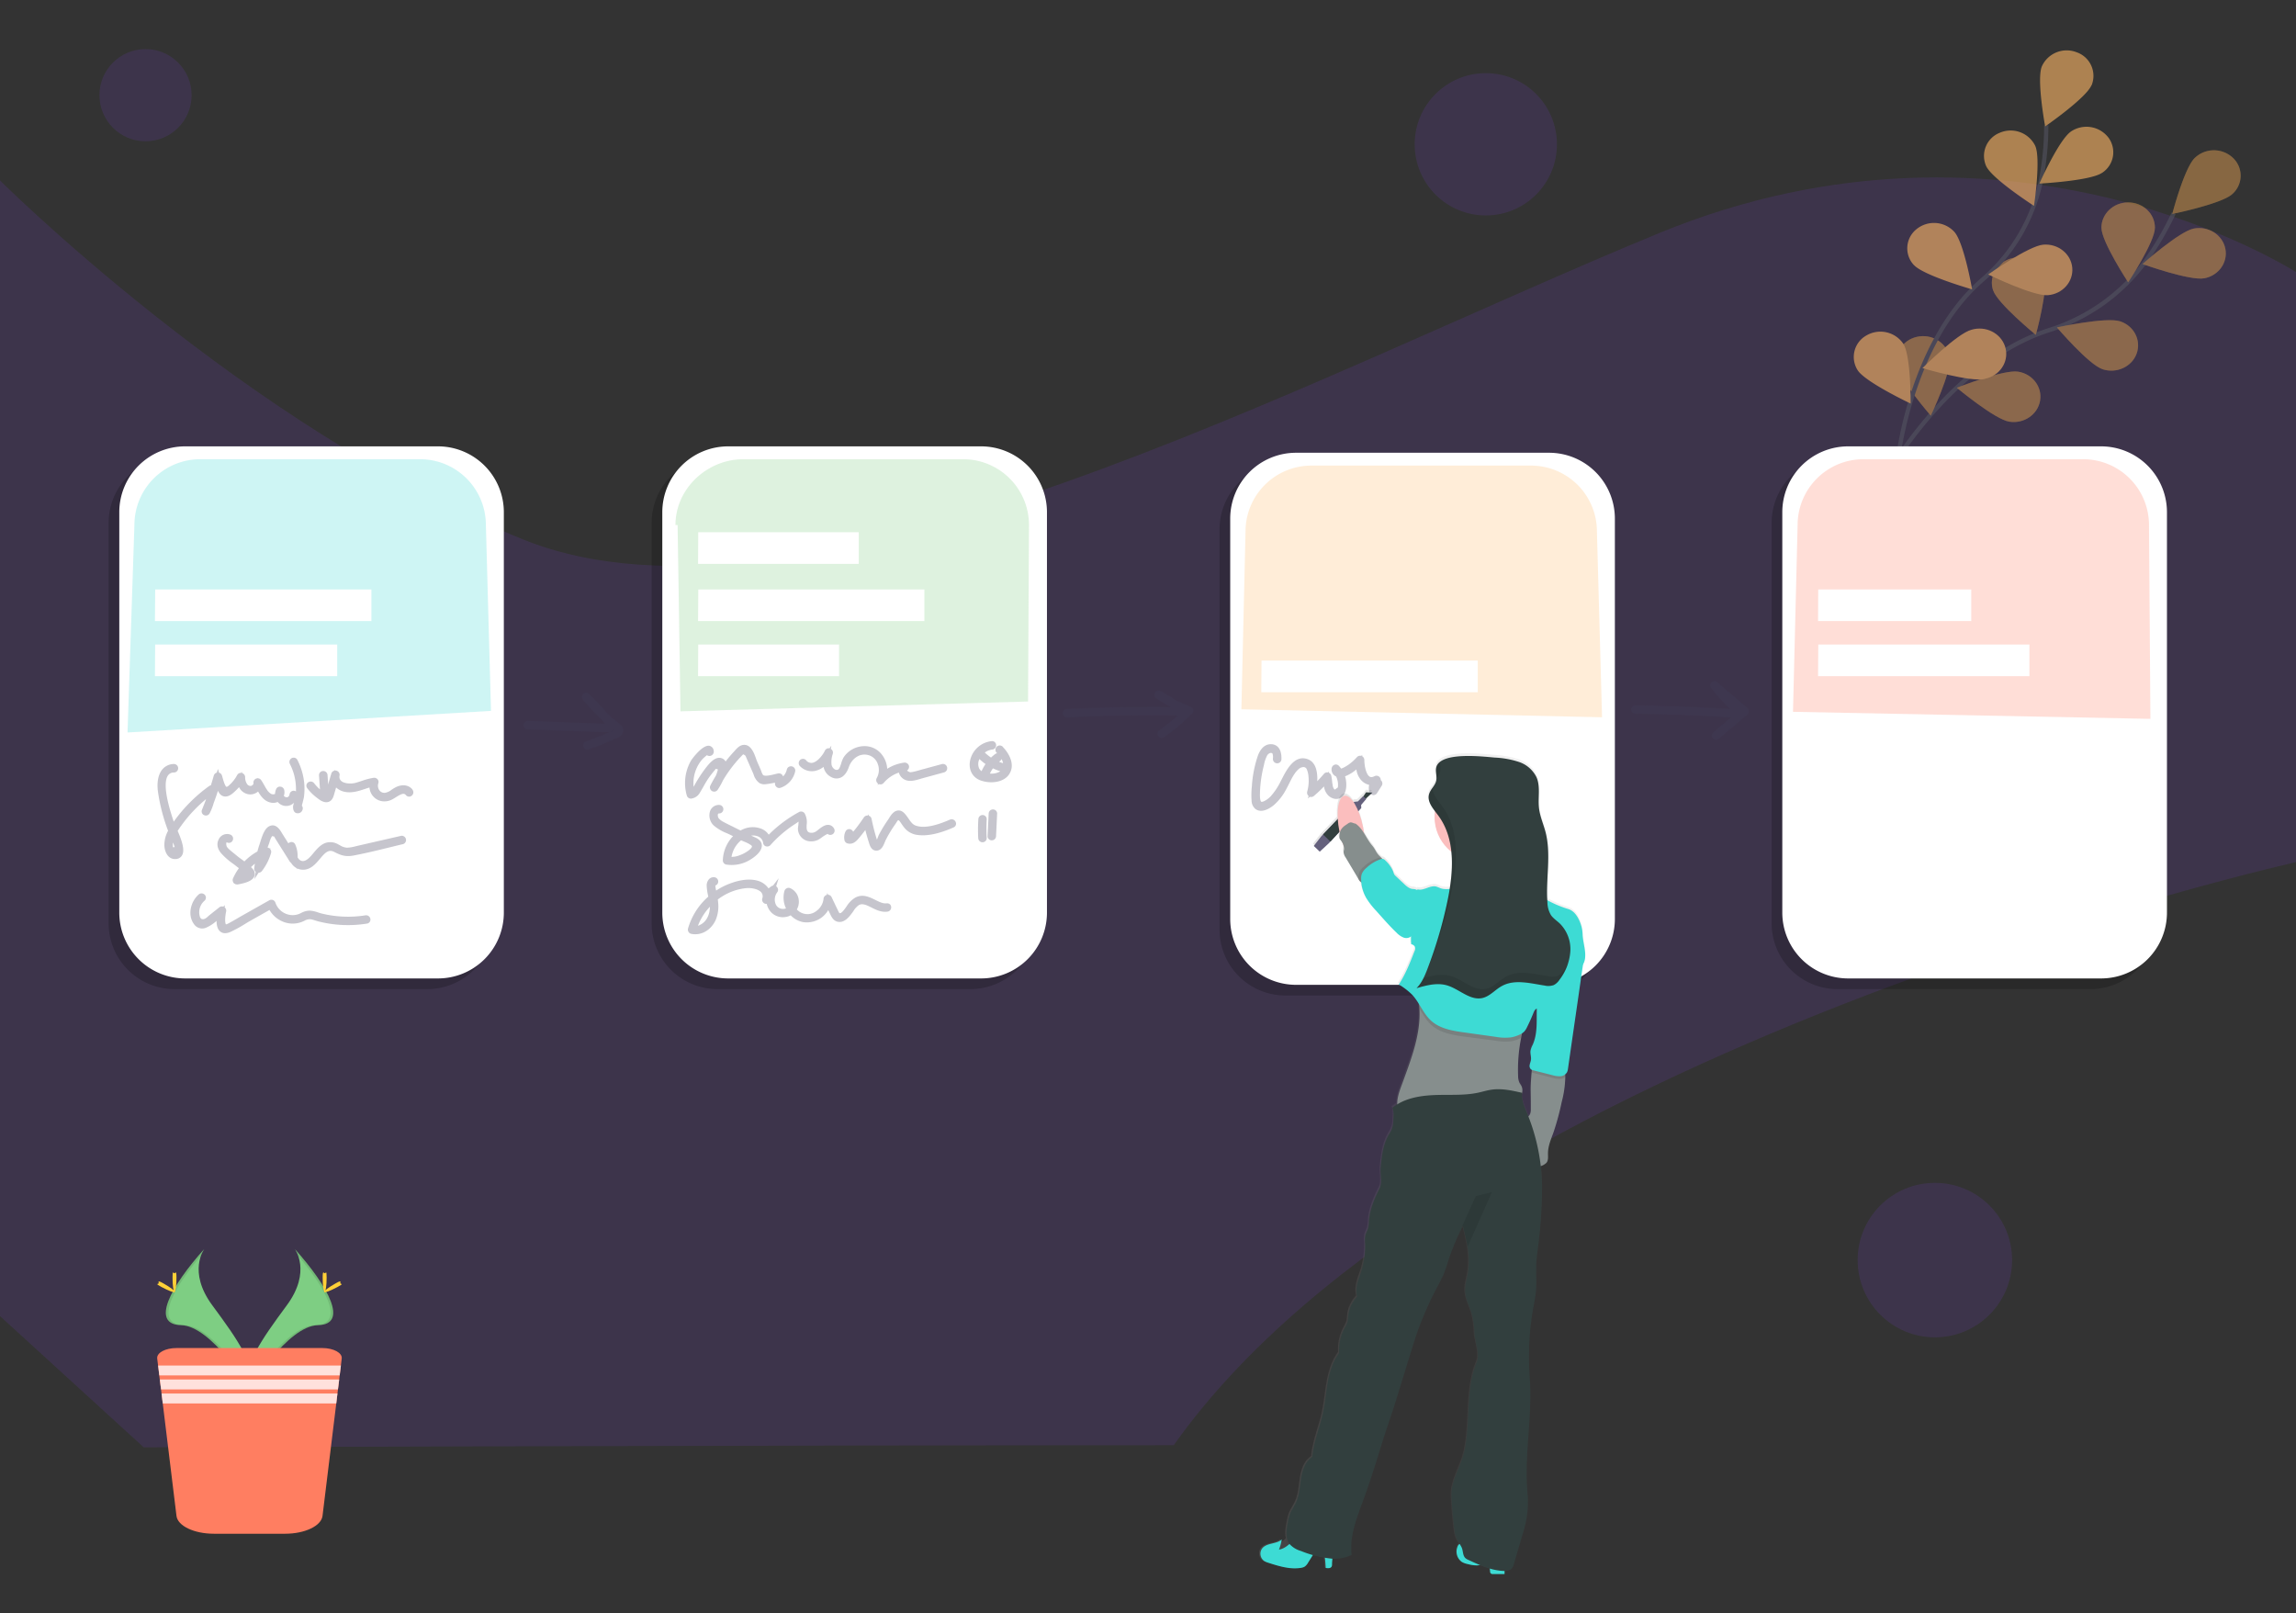 <svg id="fac-cards-illustration" xmlns="http://www.w3.org/2000/svg" xmlns:xlink="http://www.w3.org/1999/xlink" viewBox="0 0 1077.87 757.27"><rect x="0" y="0" width="1077.87" height="757.27" fill="#333333" stroke="none"/><defs><style>.cls-1{fill:#7a3fd8;opacity:0.15;}.cls-1,.cls-12,.cls-14,.cls-15,.cls-16,.cls-17,.cls-5,.cls-6,.cls-8{isolation:isolate;}.cls-2{opacity:0.6;}.cls-27,.cls-3{fill:none;}.cls-3{stroke:#535461;stroke-miterlimit:10;stroke-width:2px;}.cls-16,.cls-4{fill:#ffb866;}.cls-14,.cls-15,.cls-16,.cls-17,.cls-5{opacity:0.25;}.cls-6{fill:#fcb767;}.cls-24,.cls-6,.cls-8{opacity:0.1;}.cls-15,.cls-7{fill:#7ece83;}.cls-9{fill:#ffd037;}.cls-10,.cls-17{fill:#ff7e61;}.cls-11{fill:#ffe1dc;}.cls-12{opacity:0.2;}.cls-13{fill:#fff;}.cls-14,.cls-22{fill:#3ddbd4;}.cls-18{fill:url(#linear-gradient);}.cls-19{fill:#323f3e;}.cls-20{fill:#65617d;}.cls-21{fill:#fbbebe;}.cls-23{fill:#868e8d;}.cls-25{opacity:0.3;}.cls-26{fill:#3f3d56;}.cls-27{stroke:#3f3d56;stroke-linecap:round;stroke-linejoin:round;stroke-width:3px;opacity:0.35;}</style><linearGradient id="linear-gradient" x1="665.65" y1="112.55" x2="818.65" y2="112.55" gradientTransform="matrix(1, 0, 0, -1, -74.4, 658.62)" gradientUnits="userSpaceOnUse"><stop offset="0" stop-color="gray" stop-opacity="0.25"/><stop offset="0.54" stop-color="gray" stop-opacity="0.12"/><stop offset="1" stop-color="gray" stop-opacity="0.1"/></linearGradient></defs><title>bg-card-planning</title><path class="cls-1" d="M1079.1,128.46s-134-87.46-300.33-19S376.61,305.82,245.82,253.3-2.88,81.89-2.88,81.89l2,535.05,68.37,62.41s298.24-1,483.52-1c131.78-186.28,530.09-274.46,530.09-274.46Z"/><g id="abffebd3-2ac6-4c6b-a0d4-e62621854ed7" class="cls-2"><path class="cls-3" d="M889.16,217.71s29-48.69,72.68-62.72a89.21,89.21,0,0,0,45.22-32.1,140.41,140.41,0,0,0,13.35-22.77"/><path class="cls-4" d="M1047.93,91.12c-5,4.58-28.15,9.31-28.15,9.31s5.69-21.81,10.67-26.39a13,13,0,0,1,17.75,0,11.46,11.46,0,0,1,0,16.83l-.29.27Z"/><path class="cls-4" d="M1034.83,130.62c-6.81,1.28-29-6.69-29-6.69s17.29-15.38,24.09-16.66,13.41,2.91,14.76,9.36-3.07,12.71-9.87,14Z"/><path class="cls-4" d="M987.08,173.31c-6.55-2.15-21.45-19.63-21.45-19.63s23.12-5,29.67-2.86,10,8.93,7.76,15.14-9.42,9.5-16,7.35Z"/><path class="cls-4" d="M943.29,197.93c-6.85-1.07-24.65-15.92-24.65-15.92s21.88-8.64,28.73-7.57,11.48,7.19,10.35,13.68-7.59,10.88-14.43,9.81Z"/><path class="cls-4" d="M986.52,106.86c0,6.58,12.55,25.64,12.55,25.64s12.57-19,12.57-25.63S1006,95,999.08,95s-12.56,5.33-12.56,11.9Z"/><path class="cls-4" d="M935.68,136.26c2.11,6.28,20.05,20.91,20.05,20.91s6-21.75,3.9-28-9.12-9.77-15.74-7.8-10.3,8.64-8.23,14.91h0Z"/><path class="cls-4" d="M890.41,171.26c.92,6.52,16,23.83,16,23.83s9.77-20.48,8.85-27-7.25-11.09-14.12-10.21S889.48,164.75,890.41,171.26Z"/><path class="cls-5" d="M1047.93,91.12c-5,4.58-28.15,9.31-28.15,9.31s5.69-21.81,10.67-26.39a13,13,0,0,1,17.75,0,11.46,11.46,0,0,1,0,16.83l-.29.27Z"/><path class="cls-5" d="M1034.83,130.62c-6.81,1.28-29-6.69-29-6.69s17.29-15.38,24.09-16.66,13.41,2.91,14.76,9.36-3.07,12.71-9.87,14Z"/><path class="cls-5" d="M987.08,173.31c-6.55-2.15-21.45-19.63-21.45-19.63s23.12-5,29.67-2.86,10,8.93,7.76,15.14-9.42,9.5-16,7.35Z"/><path class="cls-5" d="M943.29,197.93c-6.85-1.07-24.65-15.92-24.65-15.92s21.88-8.64,28.73-7.57,11.48,7.19,10.35,13.68-7.59,10.88-14.43,9.81Z"/><path class="cls-5" d="M986.52,106.86c0,6.58,12.55,25.64,12.55,25.64s12.57-19,12.57-25.63S1006,95,999.08,95s-12.56,5.33-12.56,11.9Z"/><path class="cls-5" d="M935.68,136.26c2.11,6.28,20.05,20.91,20.05,20.91s6-21.75,3.9-28-9.12-9.77-15.74-7.8-10.3,8.64-8.23,14.91h0Z"/><path class="cls-5" d="M890.41,171.26c.92,6.52,16,23.83,16,23.83s9.77-20.48,8.85-27-7.25-11.09-14.12-10.21S889.48,164.75,890.41,171.26Z"/><path class="cls-3" d="M890.83,216.75s5.7-55.66,39.63-85.26a83.75,83.75,0,0,0,27.66-46.73,134.72,134.72,0,0,0,2.51-25.95"/><path class="cls-4" d="M981.86,40c-2.59,6.1-21.75,19.33-21.75,19.33S956,37.23,958.57,31.13a12.79,12.79,0,0,1,16.34-6.59,11.71,11.71,0,0,1,7,15.49Z"/><path class="cls-4" d="M986.75,81.16c-5.67,3.78-29.35,5-29.35,5s9.23-20.7,14.9-24.48a13,13,0,0,1,17.5,2.89,11.52,11.52,0,0,1-3,16.58Z"/><path class="cls-4" d="M961.37,138.55c-6.91.55-28-9.72-28-9.72s19-13.45,25.9-14,13,4.31,13.57,10.86-4.55,12.31-11.46,12.86Z"/><path class="cls-4" d="M931.85,177.87c-6.72,1.65-29.34-5.09-29.34-5.09s16.32-16.3,23-18c6.61-2,13.67,1.5,15.75,7.77s-1.58,12.95-8.19,14.93c-.41.12-.81.22-1.23.3Z"/><path class="cls-4" d="M932.44,78c2.81,6,22.43,18.62,22.43,18.62s3.35-22.24.54-28.25a12.84,12.84,0,0,0-16.56-6.07A11.67,11.67,0,0,0,932.44,78Z"/><path class="cls-4" d="M898.53,124.42c4.58,4.93,27.29,11.4,27.29,11.4s-3.83-22.17-8.45-27.11a13,13,0,0,0-17.72-1.09,11.48,11.48,0,0,0-1.15,16.8h0Z"/><path class="cls-4" d="M872.11,173.8c3.63,5.6,24.85,15.62,24.85,15.62s.18-22.47-3.45-28.08a13,13,0,0,0-17.27-3.91A11.55,11.55,0,0,0,872.11,173.8Z"/></g><circle class="cls-1" cx="68.32" cy="44.68" r="21.63"/><circle class="cls-1" cx="697.52" cy="67.73" r="33.39"/><circle class="cls-6" cx="952.58" cy="399.93" r="21.63"/><path class="cls-7" d="M138.38,586.22s8,10.53-3.71,26.42-21.46,29.32-17.54,39.2c0,0,17.74-29.51,32.18-29.85S154.26,604,138.38,586.22Z"/><path class="cls-8" d="M138.38,586.22a13.11,13.11,0,0,1,1.64,3.31c14.09,16.56,21.6,32,8.06,32.39-12.62.37-27.75,22.92-31.39,28.61.13.45.27.87.44,1.36,0,0,17.74-29.51,32.18-29.85S154.26,604,138.38,586.22Z"/><path class="cls-9" d="M153.34,599.64c0,3.7-.42,6.7-.94,6.7s-.92-3-.92-6.7.52-2,1-2S153.34,595.94,153.34,599.64Z"/><path class="cls-9" d="M158.47,604.06c-3.26,1.77-6.09,2.84-6.34,2.39s2.2-2.25,5.43-4.07,2-.47,2.23,0S161.73,602.29,158.47,604.06Z"/><path class="cls-7" d="M95.92,586.22s-8,10.53,3.72,26.42,21.45,29.29,17.53,39.2c0,0-17.75-29.51-32.19-29.85S80,604,95.92,586.22Z"/><path class="cls-8" d="M95.92,586.22a12.78,12.78,0,0,0-1.64,3.31c-14.1,16.56-21.6,32-8.06,32.39,12.62.37,27.76,22.92,31.38,28.61-.12.45-.27.87-.43,1.36,0,0-17.75-29.51-32.19-29.85S80,604,95.92,586.22Z"/><path class="cls-9" d="M81,599.64c0,3.7.4,6.7.92,6.7s.92-3,.92-6.7-.51-2-1-2S81,595.94,81,599.64Z"/><path class="cls-9" d="M75.79,604.06c3.25,1.77,6.09,2.84,6.33,2.39s-2.2-2.25-5.43-4.07-2-.47-2.22,0S72.54,602.29,75.79,604.06Z"/><path class="cls-10" d="M160.42,637.66l-.39,3.28-.57,4.64-.23,1.93-.57,4.65-.24,1.93-.56,4.64-6.45,52.78c-.57,4.71-8.27,8.38-17.55,8.38H100.4c-9.28,0-17-3.67-17.55-8.38l-6.44-52.78-.57-4.64-.23-1.93L75,647.51l-.24-1.93-.55-4.64-.41-3.28c-.32-2.72,3.84-4.93,9.09-4.93h68.41C156.58,632.73,160.76,635,160.42,637.66Z"/><polygon class="cls-11" points="160.03 640.94 159.46 645.57 74.8 645.57 74.24 640.94 160.03 640.94"/><polygon class="cls-11" points="159.23 647.51 158.66 652.15 75.61 652.15 75.04 647.51 159.23 647.51"/><polygon class="cls-11" points="158.41 654.09 157.86 658.73 76.41 658.73 75.84 654.09 158.41 654.09"/><path class="cls-12" d="M200.62,464.25H81.86A30.91,30.91,0,0,1,51,433.34h0V245.42a30.91,30.91,0,0,1,30.91-30.91H200.62a30.91,30.91,0,0,1,30.91,30.91h0V433.34A30.91,30.91,0,0,1,200.62,464.25Z"/><path class="cls-13" d="M205.62,459.25H86.86A30.91,30.91,0,0,1,56,428.34h0V240.42a30.91,30.91,0,0,1,30.91-30.91H205.62a30.91,30.91,0,0,1,30.91,30.91h0V428.34A30.91,30.91,0,0,1,205.62,459.25Z"/><path class="cls-14" d="M230.5,333.67l-2.4-87.22a30.91,30.91,0,0,0-30.91-30.91H94a30.9,30.9,0,0,0-30.9,30.9h0L59.87,343.8Z"/><polygon class="cls-13" points="72.85 276.67 174.36 276.67 174.36 291.52 72.74 291.52 72.85 276.67"/><polygon class="cls-13" points="72.83 302.51 158.3 302.51 158.3 317.37 72.74 317.37 72.83 302.51"/><path class="cls-12" d="M455.59,464.25H336.83a30.91,30.91,0,0,1-30.91-30.91h0V245.42a30.91,30.91,0,0,1,30.91-30.91H455.59a30.91,30.91,0,0,1,30.91,30.91h0V433.34A30.91,30.91,0,0,1,455.59,464.25Z"/><path class="cls-13" d="M460.59,459.25H341.83a30.91,30.91,0,0,1-30.91-30.91h0V240.42a30.91,30.91,0,0,1,30.91-30.91H460.59a30.91,30.91,0,0,1,30.91,30.91h0V428.34A30.91,30.91,0,0,1,460.59,459.25Z"/><path class="cls-15" d="M482.63,329.27l.44-82.82a30.91,30.91,0,0,0-30.91-30.91H349c-17.07,0-31.9,13.84-31.9,30.9h1l1.36,87.44Z"/><polygon class="cls-13" points="327.82 276.67 433.96 276.67 433.96 291.52 327.71 291.52 327.82 276.67"/><polygon class="cls-13" points="327.79 249.81 403.14 249.81 403.14 264.66 327.71 264.66 327.79 249.81"/><polygon class="cls-13" points="327.78 302.51 393.89 302.51 393.89 317.37 327.71 317.37 327.78 302.51"/><path class="cls-12" d="M722.2,467.25H603.44a30.91,30.91,0,0,1-30.91-30.91h0V248.42a30.91,30.91,0,0,1,30.91-30.91H722.2a30.91,30.91,0,0,1,30.91,30.91h0V436.34A30.91,30.91,0,0,1,722.2,467.25Z"/><path class="cls-13" d="M727.2,462.25H608.44a30.91,30.91,0,0,1-30.91-30.91h0V243.42a30.91,30.91,0,0,1,30.91-30.91H727.2a30.91,30.91,0,0,1,30.91,30.91h0V431.34A30.91,30.91,0,0,1,727.2,462.25Z"/><path class="cls-16" d="M752.09,336.67l-2.41-87.22a30.91,30.91,0,0,0-30.91-30.91H615.62a30.91,30.91,0,0,0-30.9,30.9h0l-1.94,83.48Z"/><polygon class="cls-13" points="592.23 310.06 693.74 310.06 693.74 324.91 592.12 324.91 592.23 310.06"/><path class="cls-12" d="M981.38,464.25H862.62a30.91,30.91,0,0,1-30.91-30.91h0V245.42a30.91,30.91,0,0,1,30.91-30.91H981.38a30.91,30.91,0,0,1,30.91,30.91h0V433.34A30.91,30.91,0,0,1,981.38,464.25Z"/><path class="cls-13" d="M986.38,459.25H867.62a30.91,30.91,0,0,1-30.91-30.91h0V240.42a30.91,30.91,0,0,1,30.91-30.91H986.38a30.91,30.91,0,0,1,30.91,30.91h0V428.34A30.91,30.91,0,0,1,986.38,459.25Z"/><path class="cls-17" d="M1009.52,337.41l-.66-91A30.91,30.91,0,0,0,978,215.54H874.8a30.91,30.91,0,0,0-30.9,30.9h0l-2.17,87.66Z"/><polygon class="cls-13" points="853.58 276.67 925.41 276.67 925.41 291.52 853.5 291.52 853.58 276.67"/><polygon class="cls-13" points="853.61 302.51 952.72 302.51 952.72 317.37 853.5 317.37 853.61 302.51"/><path class="cls-18" d="M743,437.76a18.09,18.09,0,0,0-.45-3.59c-.91-3.37-2.93-7.46-6.28-8.48a53.21,53.21,0,0,1-9.93-4.2c-.61-10.72,1.86-21.69-.83-32.08-1-3.8-2.64-7.44-3.09-11.34-.55-4.83.78-10-1.15-14.46-1.52-3.51-4.86-6-8.46-7.3a45.57,45.57,0,0,0-11.27-2c-4.8-.4-20.34-2.24-25.75,2.06h0a5.26,5.26,0,0,0-1,1h0a2.85,2.85,0,0,0-.33.52V358c-.1.21-.19.43-.27.65h0a3.76,3.76,0,0,0-.16.74,1,1,0,0,0,0,.25,4.69,4.69,0,0,0,0,.53v1c.07.89.21,1.8.21,2.69a5.85,5.85,0,0,1-.12,1.32,9.36,9.36,0,0,1-1.66,3.23h0l-.18.26-.33.48-.26.41-.22.36c-.1.17-.18.34-.27.52l-.15.28a6.61,6.61,0,0,0-.3.85,5.4,5.4,0,0,0,0,2.65,10.19,10.19,0,0,0,1.36,3.16c.25.41.53.81.81,1.21s.46.63.7.94a18.89,18.89,0,0,0-.22,2.81,20.63,20.63,0,0,0,7.91,16.25,62.58,62.58,0,0,1-.13,12.69c-.1.89-.2,1.77-.32,2.65s-.22,1.47-.33,2.2a10.14,10.14,0,0,1-4.38-.34,21.13,21.13,0,0,0-2-.77c-2.92-.72-5.89,2.18-8.76,1.3a1.69,1.69,0,0,1-.13.4,4.08,4.08,0,0,0-2-.59c-1.7-.08-3.1-1.32-4.34-2.49l-3.8-3.59a3.85,3.85,0,0,1-.66-.74,4.93,4.93,0,0,1-.46-1.23,14.27,14.27,0,0,0-3.69-5.29,2.55,2.55,0,0,0-1.1-.79,1.35,1.35,0,0,0-.49,0c-.11-.14-.21-.28-.33-.41-.27-.29-.55-.57-.84-.83-1.81-1.68-2-3.12-3.58-5a46,46,0,0,1-3.73-5.65c-.14-1-.32-2.12-.54-3.22a41.29,41.29,0,0,0-2.18-7.29l1.37-1.5v-1.49l2.44-2.85-.17-.15,3-2.82-3-.11-1.4,1.94-.11-.1-2.5,2.5-1.75.2-.23.24c-1.45-2.16-3-3.34-4.38-3.06-2.33.48-3.49,5-3.12,10.91l-6.93,7.25-.78.82L616.39,396l2.81,2.7,4.31-4,.69-.75,4.29-4.65a2.42,2.42,0,0,0,.1.45,12,12,0,0,0-.22,2.16c0,.85.79,1.46,1.19,2.22a6.15,6.15,0,0,1,1,3.41c0,.42-.18.83-.19,1.26a4.74,4.74,0,0,0,.93,2.59q2.51,4.2,5,8.4c.34.59.7,1.18,1,1.76v.09a4.11,4.11,0,0,0,1.34,1.53,18.14,18.14,0,0,0,1.65,6.08c.18.37.37.74.57,1.1a35,35,0,0,0,4.71,6.12l2.39,2.67c2.34,2.63,4.69,5.25,7.24,7.68a9.56,9.56,0,0,0,3.25,2.26,3.61,3.61,0,0,0,3.63-.52v3.71a2.65,2.65,0,0,1,1.75,1.14,2.59,2.59,0,0,1-.17,2.16c-2.09,5.39-4.21,10.82-7.4,15.66a33.41,33.41,0,0,1,6.2,4.72,27.7,27.7,0,0,1,3.24,4.38c.08.73.15,1.47.2,2.2.74,11.92-3.87,23.75-8,35.11-1.18,3.21-2.49,6.59-2.38,9.93a20.06,20.06,0,0,0-2.25,1.62c.82,2.13.5,4,.42,6.33a11.45,11.45,0,0,1-.84,4c-.39.89-1,1.72-1.43,2.57-2.59,4.57-3.17,10-3.69,15.21-.31,3.16.92,7-.52,9.82-2.46,4.85-4.65,10-5.05,15.38a16.81,16.81,0,0,1-.45,3.6c-.31,1-.87,1.85-1.15,2.83a12,12,0,0,0-.19,4A38.26,38.26,0,0,1,638.26,597c-1.25,3.58-2.62,7.4-1.64,11.07a15.47,15.47,0,0,0-4.23,9.28,14.77,14.77,0,0,1-.33,2.65,14.17,14.17,0,0,1-1.19,2.56,22.41,22.41,0,0,0-2.73,12c-3,4.06-4.49,9.09-5.38,14.08s-1.29,10.07-2.43,15c-1.51,6.53-4.26,13.12-4.81,19.79-3.24,2.08-4.63,6.09-5.26,9.88s-.72,7.76-2.3,11.27c-.82,1.82-2,3.45-2.78,5.3a23.33,23.33,0,0,0-1.21,4.57c-.48,2.45-.9,5.16-.3,7.5a11.41,11.41,0,0,1-2.93,2.24c.15-.62.29-1.25.39-1.88-2.58,2.35-7.25,1.53-9.32,4.34a4.23,4.23,0,0,0,1,5.79,8.31,8.31,0,0,0,2.08.89c5,1.59,10.14,3.21,15.27,2.36a4.63,4.63,0,0,0,1.73-.56,5.45,5.45,0,0,0,1.61-1.86l2.31-3.66a48.62,48.62,0,0,0,5.61,1.32q.27,2.38.39,4.8c1,.2,2.34.25,2.81-.67a2.62,2.62,0,0,0,.18-1.11c0-.72.09-1.66.16-2.62h.2a19,19,0,0,0,8.85-1.8c-1.08-8.85,2.45-17.51,5.52-25.89,3.23-8.82,6-17.81,8.78-26.79,2-6.31,4.22-12.44,6.17-18.76q3.72-12,7.43-24c1.09-3.52,2.17-7,3.42-10.5A164.43,164.43,0,0,1,674.59,603c1-1.88,2-3.75,2.83-5.72,1-2.39,1.71-4.89,2.5-7.35a115.18,115.18,0,0,1,6.29-14.79l.18-.37c.81,3.31,1.63,6.68,2.16,10a38,38,0,0,1,.17,12.36c-.48,2.79-1.39,5.55-1.27,8.37.15,3.92,2.23,7.46,3.26,11.24a43.68,43.68,0,0,1,1.13,8.6c.27,4.49,2.72,9.54,1,13.71-5.34,13.21-2.75,28.13-5.81,42-1.56,7.12-6.37,13.82-6,21.1q.39,7.75,1.36,15.46a14.35,14.35,0,0,0,1.09,4.56,19.6,19.6,0,0,0,1.37,2.23c-.43.18-.81.63-1.12,1.58a6,6,0,0,0,2.22,7,9.76,9.76,0,0,0,2.88,1,15.51,15.51,0,0,0,4.18.58,8.24,8.24,0,0,0,1.31-.17,46.92,46.92,0,0,0,4.74,1.7,6.41,6.41,0,0,0,.12,1.23,1.45,1.45,0,0,0,.53,1.13,1.37,1.37,0,0,0,.8.15h5.43V737.2a4.45,4.45,0,0,0,3.45-1.13,5.12,5.12,0,0,0,1-2.07q2.22-7.54,4.42-15.07a46.42,46.42,0,0,0,1.55-6.49,44.28,44.28,0,0,0,.59-10.72c-1.92-18.43,2.32-36.92.94-55.4a131.7,131.7,0,0,1,1.7-33.23c.45-2.48,1-5,1.2-7.47.43-4.66-.1-9.37.22-14,.12-1.62.34-3.23.54-4.84a234.19,234.19,0,0,0,2.34-30.16,92.86,92.86,0,0,0-.61-10A6,6,0,0,0,726,545c.9-1.17.67-2.79.66-4.27,0-3.54,1.49-6.89,2.68-10.23a125.22,125.22,0,0,0,3.79-14,49.59,49.59,0,0,0,1.68-11.75,8.24,8.24,0,0,0-.06-1.21,3.12,3.12,0,0,0,.91-1,5.87,5.87,0,0,0,.48-1.85c.37-2.56.73-5.11,1.1-7.67.26-1.83.52-3.67.79-5.5q1.59-11.09,3.17-22.18c.28-1.93.55-3.85.83-5.78l.82-5.73c.1-.68.19-1.36.27-2.05C745.6,447.85,743.26,442.4,743,437.76Zm-26.49,83.08c-1.19-2.79-2.29-5.66-2-8.69h-.1a4.61,4.61,0,0,0-.14-2.82c-.31-.74-.84-1.36-1.17-2.08a7.51,7.51,0,0,1-.54-2.81A76.6,76.6,0,0,1,714,486.31c.13-.71.27-1.41.41-2.12a5.63,5.63,0,0,0,1.13-.88,8.25,8.25,0,0,0,1.29-2q1.68-3.4,3.12-6.93c.31-.77.76-1.64,1.53-1.83-.16,5.85.44,11.82-2,17.1a10.45,10.45,0,0,0-1,2.7c-.22,1.48.4,3,.18,4.48-.11.76-.44,1.48-.58,2.23a2.2,2.2,0,0,0,.59,2.12,1.32,1.32,0,0,0,.42.23c-.06.4-.11.81-.14,1.2-.09.82-.12,1.59-.17,2.07a62.2,62.2,0,0,0-.28,7.35c0,2.65.11,5.31.06,8a5.33,5.33,0,0,1-.38,2.27,4.13,4.13,0,0,1-.76,1C717.13,522.41,716.81,521.62,716.52,520.84Z"/><polygon class="cls-19" points="640.93 375.14 644.29 372.01 641.29 371.9 639.72 374.3 640.93 375.14"/><polygon class="cls-20" points="616.76 397.06 620.32 392.49 621.11 391.67 632.01 380.26 635.72 376.37 637.46 376.17 639.96 373.68 641.43 374.97 639 377.81 639.05 379.3 635.25 383.42 624.55 395.03 623.86 395.77 619.56 399.75 616.76 397.06"/><polygon class="cls-19" points="621.11 391.67 632.01 380.26 635.25 383.42 624.55 395.03 621.11 391.67"/><ellipse class="cls-21" cx="634.34" cy="389.17" rx="5.64" ry="15.97" transform="translate(-65.21 135.26) rotate(-11.58)"/><path class="cls-22" d="M684.14,726.24a6,6,0,0,0,2.21,6.94,9.76,9.76,0,0,0,2.88,1,15.36,15.36,0,0,0,4.16.58c1.74-.09,3.4-.76,5.12-1a.87.87,0,0,1,.59.09.88.88,0,0,1,.23.69,26.43,26.43,0,0,0,.22,3,1.13,1.13,0,0,0,1,1.28,1.45,1.45,0,0,0,.36,0h5.41a52.24,52.24,0,0,0-1.57-14.14,3.33,3.33,0,0,0-.4-1,3.18,3.18,0,0,0-1.72-1,9.76,9.76,0,0,0-4.2-.73c-1.74.22-3.21,1.36-4.7,2.3s-3.52,1.77-5.33,1.28S685.06,723.46,684.14,726.24Z"/><path class="cls-22" d="M625.34,734.17a2.34,2.34,0,0,1-.18,1.11c-.46.92-1.78.86-2.8.67a67.25,67.25,0,0,0-1.22-10.11c-1.94-.09-3.35,1.76-4.38,3.4l-2.68,4.26a5.51,5.51,0,0,1-1.61,1.85,4.58,4.58,0,0,1-1.72.56c-5.12.84-10.29-.77-15.23-2.36a8.07,8.07,0,0,1-2.07-.88,4.22,4.22,0,0,1-1-5.78c2.06-2.8,6.72-2,9.29-4.32a23.28,23.28,0,0,1-1.32,4.77c3.46-.52,5.77-3.68,8.56-5.79a5.05,5.05,0,0,1,2.44-1.17,5.43,5.43,0,0,1,2,.22,23.53,23.53,0,0,1,8.8,4.33c1,.83,2.69,2,3.15,3.28C625.86,729.74,625.33,732.54,625.34,734.17Z"/><circle class="cls-21" cx="694.13" cy="383.56" r="20.66"/><path class="cls-23" d="M734.83,505.55a49.26,49.26,0,0,1-1.68,11.71,123,123,0,0,1-3.77,14c-1.19,3.33-2.69,6.67-2.68,10.2,0,1.47.24,3.09-.65,4.26a6.34,6.34,0,0,1-2.93,1.67,3.64,3.64,0,0,0-2.45,2.18,15.15,15.15,0,0,1-2.09-4.57q-2.69-8.24-5-16.57a2.15,2.15,0,0,1,.13-2,2.38,2.38,0,0,1,.88-.49,9,9,0,0,0,2.76-1.79,4.12,4.12,0,0,0,.93-1.18,5.33,5.33,0,0,0,.38-2.27c0-2.64,0-5.29-.06-7.93a64.06,64.06,0,0,1,.27-7.33c0-.49.09-1.25.17-2.07.15-1.58.45-3.39,1.31-4,1.26-.86,5.06.29,6.51.48,2.48.35,4.95.75,7.41,1.22A20.5,20.5,0,0,1,734.83,505.55Z"/><path class="cls-23" d="M651.4,406.7c-.8,1.6-2.72,2.36-4.2,3.38l-5.07,3.48a3.44,3.44,0,0,1-2.5.86,3.28,3.28,0,0,1-1.87-1.75l-.06-.09-1-1.75-5-8.38a4.8,4.8,0,0,1-.93-2.59,10.83,10.83,0,0,1,.2-1.25,6.2,6.2,0,0,0-1-3.4c-.4-.76-1.21-1.37-1.18-2.21a7.81,7.81,0,0,1,.56-3.24,6.52,6.52,0,0,1,2.18-2.34c.47-.34,1-.66,1.45-1a2.79,2.79,0,0,1,.88-.39c.82-.17,1.64.51,2.48.54,3.62,2.42,5,7,7.85,10.31,1.6,1.87,1.76,3.31,3.57,5a10.83,10.83,0,0,1,.83.83,5.63,5.63,0,0,1,.91,1.3C649.82,404.86,651.82,405.88,651.4,406.7Z"/><path class="cls-21" d="M686.86,404.28c1.49,3.15,2.65,6.61,2.22,10.07a6.37,6.37,0,0,1-.86,2.65c-1.44,2.21-4.46,2.6-7.1,2.74a4.19,4.19,0,0,0-3.07,1,2.78,2.78,0,0,0,.19,3.42,7.45,7.45,0,0,0,3.06,2c4.16,1.84,8.64,3.35,13.17,2.92,2.1-.2,4.14-.8,6.23-1.11a62.05,62.05,0,0,1,6.82-.35c2.72-.1,5.43-.37,8.14-.64l7.17-.71a1.57,1.57,0,0,0,1.07-.39c.54-.62-.15-1.53-.8-2-3.82-2.83-8.67-4.76-10.83-9-1-2-1.32-4.37-2.06-6.54s-1.92-4.1-2.37-6.31a40.35,40.35,0,0,1-.33-5.81,7.8,7.8,0,0,0-2-5.32c-1.42-1.33-3.49-1.67-5.44-1.76-4.78-.2-9.86.94-13.26,4.31-.91.91-1.68,1.95-2.63,2.82s-2.21,1.06-1.59,2.14,1.83,1.74,2.49,2.7A23,23,0,0,1,686.86,404.28Z"/><path class="cls-23" d="M727.6,433.32a114.71,114.71,0,0,1-6.08,22.53,82.68,82.68,0,0,0-3.6,10.11c-.78,3.1-.62,6.42-1.34,9.53-.88,3.86-1.76,7.75-2.47,11.65a76.18,76.18,0,0,0-1.42,18.08,7.46,7.46,0,0,0,.54,2.8c.33.72.87,1.34,1.17,2.07a4.94,4.94,0,0,1-.27,4,11.87,11.87,0,0,1-2.06,3.13c-9.33,2.78-19.29,1.86-29,2.45-9,.55-18,2.39-26.82.85-1-4,.66-8.18,2.1-12.08,4.14-11.33,8.74-23.13,8-35a35.6,35.6,0,0,0-.48-4.12c-1.44-8.41.13-17.12,2.66-25.28,1.58-5.07,1.51-10.49,1.14-15.78a28.68,28.68,0,0,1-.07-5.16,9.17,9.17,0,0,1,1.88-4.83l.15-.21c.11-.17.44-.07.74,0h0a.62.62,0,0,0,.5,0A.21.21,0,0,1,673,418a.3.3,0,0,1,.29,0c.23.15.35.62.85.71a18.5,18.5,0,0,0,2.23.22,11.94,11.94,0,0,1,2.66.38h.12A7.88,7.88,0,0,0,683,419a10.76,10.76,0,0,0,2.38-.92,15.36,15.36,0,0,1,1.88-.63c.92-.56.72-3.14.91-4.19a11.41,11.41,0,0,1,.74-3.1,5.24,5.24,0,0,1,4.28-2.49,21.67,21.67,0,0,1,5.14.46c3.72.53,7.54.43,11.21,1.29,1.84.43,3.84,1.09,5.54.25.45.1.52.51.52,1a5.75,5.75,0,0,1-.28,1.37c-.63,2.76,1.54,5.29,3.53,7.3a11.44,11.44,0,0,0,3,2.35c1,.46,2,.65,3,1.15a5.41,5.41,0,0,1,2,1.83,7.48,7.48,0,0,1,1.14,2.91A17.51,17.51,0,0,1,727.6,433.32Z"/><path class="cls-8" d="M727.6,433.32a114.71,114.71,0,0,1-6.08,22.53,82.68,82.68,0,0,0-3.6,10.11c-.78,3.1-.62,6.42-1.34,9.53-.88,3.86-1.76,7.75-2.47,11.65-.21.12-.42.22-.64.32a15.5,15.5,0,0,1-3.92,1.27,24.35,24.35,0,0,1-7.33-.24l-14.3-1.87c-5.7-.76-11.77-1.69-16-5.55-2.34-2.12-3.89-4.92-5.57-7.63a35.6,35.6,0,0,0-.48-4.12c-1.44-8.41.13-17.12,2.66-25.28,1.58-5.07,1.51-10.49,1.14-15.78a28.68,28.68,0,0,1-.07-5.16,9.17,9.17,0,0,1,1.88-4.83,6.77,6.77,0,0,1,.89-.21h0A4.07,4.07,0,0,1,673,418h.29a4.27,4.27,0,0,1,1,.12c.67.17,1.29.53,2,.77h.12a7.76,7.76,0,0,0,2.66.38c1.32,0,2.68-.22,4-.3a7.37,7.37,0,0,1,4.74.84,28.79,28.79,0,0,1,2.64,2.42,11.76,11.76,0,0,0,3.34,1.81,35.32,35.32,0,0,0,26.61-.57,5.38,5.38,0,0,1,2.67-.67,5.06,5.06,0,0,1,1.93.81c.59.35,1.19.69,1.79,1a7.48,7.48,0,0,1,1.14,2.91A17.45,17.45,0,0,1,727.6,433.32Z"/><path class="cls-22" d="M736.3,426.7a52.55,52.55,0,0,1-11.39-5,5.08,5.08,0,0,0-1.93-.82,5.18,5.18,0,0,0-2.67.68,35.37,35.37,0,0,1-26.61.56,11.63,11.63,0,0,1-3.34-1.81,30,30,0,0,0-2.63-2.42c-3.29-2.13-7.84.38-11.53-1a20.24,20.24,0,0,0-2-.77c-2.91-.72-5.87,2.17-8.74,1.3a47.43,47.43,0,0,0-2.34,8.92,94.76,94.76,0,0,0-.65,10.52c-.06,2.1-.11,4.21,0,6.32a2.68,2.68,0,0,1,1.75,1.14,2.55,2.55,0,0,1-.17,2.14c-2.09,5.38-4.2,10.8-7.38,15.62a32.94,32.94,0,0,1,6.18,4.72c3.51,3.7,5.22,8.88,9,12.3,4.26,3.86,10.34,4.79,16,5.56l14.28,2a24.35,24.35,0,0,0,7.33.24,15.63,15.63,0,0,0,3.92-1.27,7.07,7.07,0,0,0,2.18-1.44,8.25,8.25,0,0,0,1.29-2c1.12-2.26,2.16-4.57,3.1-6.91.34-.83.84-1.81,1.74-1.87,5.29-4.78,10.3-9.68,15.59-14.46a34.41,34.41,0,0,0,5.69-6c2.64-3.89.24-9.41,0-14.1a17.19,17.19,0,0,0-.44-3.58C741.65,431.8,739.63,427.72,736.3,426.7Z"/><path class="cls-8" d="M651.4,406.7c-.8,1.6-2.72,2.36-4.2,3.38l-5.07,3.48a3.44,3.44,0,0,1-2.5.86,3.28,3.28,0,0,1-1.87-1.75V412a6.68,6.68,0,0,1,.32-2.39,7.53,7.53,0,0,1,2.24-2.88,18.15,18.15,0,0,1,6.57-4,2.26,2.26,0,0,1,1.21-.12,1.38,1.38,0,0,1,.43.19,5.63,5.63,0,0,1,.91,1.3C649.82,404.86,651.82,405.88,651.4,406.7Z"/><path class="cls-22" d="M663.34,417.27c-1.7-.08-3.09-1.32-4.32-2.49l-3.8-3.58a3.31,3.31,0,0,1-.66-.74,5.43,5.43,0,0,1-.45-1.22,14.32,14.32,0,0,0-3.68-5.28,2.55,2.55,0,0,0-1.1-.79,2.17,2.17,0,0,0-1.21.13,18.15,18.15,0,0,0-6.57,4,7.34,7.34,0,0,0-2.24,2.88,6.68,6.68,0,0,0-.32,2.39,18.36,18.36,0,0,0,1.75,7.68c.18.37.36.74.56,1.1a35.65,35.65,0,0,0,4.7,6.1l2.38,2.67c2.34,2.61,4.68,5.23,7.23,7.65a9.39,9.39,0,0,0,3.23,2.26,3.61,3.61,0,0,0,3.72-.61,5.31,5.31,0,0,0,1.06-1.9c1.55-4,3-8.15,3.09-12.46a44.61,44.61,0,0,0-.21-5.17C666.33,418.06,665.05,417.35,663.34,417.27Z"/><path class="cls-19" d="M723.94,557.27a232.7,232.7,0,0,1-2.13,30.07c-.2,1.6-.42,3.21-.53,4.83-.33,4.66.2,9.36-.23,14-.24,2.5-.75,5-1.2,7.45a131.45,131.45,0,0,0-1.69,33.14c1.37,18.43-2.85,36.87-.94,55.25a45.06,45.06,0,0,1-.58,10.69,46.49,46.49,0,0,1-1.55,6.47q-2.22,7.51-4.4,15a5.32,5.32,0,0,1-1,2.07,4.71,4.71,0,0,1-3.75,1.12c-5.77-.19-11.19-2.67-16.43-5.11a5.25,5.25,0,0,1-1.65-1c-1.09-1.13-1-2.92-1.48-4.4s-1.79-2.89-2.53-4.43a14.85,14.85,0,0,1-1.09-4.54q-1-7.7-1.36-15.42c-.37-7.26,4.42-13.94,6-21,3.05-13.88.47-28.76,5.8-41.94,1.67-4.15-.76-9.19-1-13.67a42.74,42.74,0,0,0-1.12-8.58c-1-3.77-3.1-7.3-3.25-11.2-.12-2.82.79-5.57,1.27-8.36a38.29,38.29,0,0,0-.17-12.32c-.53-3.36-1.35-6.72-2.16-10l-.18.37a112.57,112.57,0,0,0-6.27,14.75c-.79,2.45-1.5,4.94-2.5,7.33-.82,2-1.82,3.82-2.81,5.7a162.87,162.87,0,0,0-9.24,20.58c-1.24,3.46-2.32,7-3.41,10.47q-3.69,12-7.4,24c-2,6.31-4.2,12.41-6.15,18.71-2.77,9-5.54,17.92-8.76,26.71-3.06,8.36-6.58,17-5.51,25.83a19.05,19.05,0,0,1-8.82,1.79,51.71,51.71,0,0,1-15-3.65,11.46,11.46,0,0,1-5.17-3.08c-2.23-2.71-1.67-6.68-1-10.12a23.23,23.23,0,0,1,1.21-4.56c.75-1.85,2-3.48,2.77-5.29,1.58-3.5,1.68-7.45,2.3-11.24s2-7.78,5.24-9.85c.54-6.65,3.29-13.23,4.8-19.73,1.14-4.93,1.52-10,2.41-15s2.36-10,5.38-14a22.32,22.32,0,0,1,2.71-12,12.59,12.59,0,0,0,1.19-2.55,14.66,14.66,0,0,0,.33-2.64,15.54,15.54,0,0,1,4.21-9.26c-1-3.66.4-7.46,1.64-11a38,38,0,0,0,2.1-14.07,12.21,12.21,0,0,1,.2-4c.28-1,.83-1.85,1.14-2.82a15.48,15.48,0,0,0,.45-3.59c.4-5.4,2.58-10.5,5-15.33,1.43-2.82.21-6.65.52-9.8.52-5.22,1.09-10.61,3.67-15.17a28,28,0,0,0,1.43-2.57,11,11,0,0,0,.83-4c.09-2.28.41-4.19-.41-6.31,5.35-4.46,12.66-5.7,19.61-6s14,.33,20.81-1.16c2-.44,4-1.07,6.11-1.37,4.8-.7,9.65.4,14.38,1.48-.33,3,.77,5.88,1.95,8.67A93.26,93.26,0,0,1,723.94,557.27Z"/><path class="cls-8" d="M700.39,559.53l-11.48,25.84c-.53-3.36-1.35-6.72-2.16-10l-.18.37,0-.54,6.26-13.78Z"/><path class="cls-8" d="M734.83,505.55a4.51,4.51,0,0,1-2.28.85,11.33,11.33,0,0,1-3.75-.51l-8.95-2.27a3.78,3.78,0,0,1-.82-.28c.15-1.58.45-3.39,1.31-4,1.26-.86,5.06.29,6.51.48,2.48.35,4.95.75,7.41,1.22A20.19,20.19,0,0,1,734.83,505.55Z"/><path class="cls-22" d="M742.43,446.05c.2.83.47,1.65.62,2.49a19.14,19.14,0,0,1-.2,6.18l-.82,5.72-.82,5.76L738,488.33l-.79,5.48-1.09,7.65a5.82,5.82,0,0,1-.48,1.84,3.86,3.86,0,0,1-3.14,1.85,11.27,11.27,0,0,1-3.74-.51l-8.95-2.26a2.9,2.9,0,0,1-1.09-.45,2.18,2.18,0,0,1-.59-2.11c.13-.76.46-1.47.58-2.23.22-1.48-.41-3-.18-4.47a10.1,10.1,0,0,1,1-2.7c3-6.63,1.26-14.36,2.28-21.56a32.57,32.57,0,0,1,6.84-15.45,43.5,43.5,0,0,1,7.65-7.51c1.13-.87,2.91-2.67,4.31-3C742.52,442.52,742.14,444.79,742.43,446.05Z"/><path class="cls-19" d="M674.33,359.91c-.66,2.09.37,4.4-.1,6.55-.52,2.36-2.73,4-3.36,6.37-1,3.61,2.06,6.9,4.29,9.9,8.3,11.13,7.21,26.55,4.37,40.15a206.09,206.09,0,0,1-9.45,32c-1.24,3.22-2.63,6.51-5.08,8.93,4.6-1.32,9.48-2.65,14.1-1.37,5.84,1.62,10.88,7.29,16.79,6,3.57-.8,6.06-4,9.27-5.7,6-3.23,13.22-1.2,19.92-.17a7.68,7.68,0,0,0,4.35-.22,7.3,7.3,0,0,0,2.64-2.42,24.73,24.73,0,0,0,5.13-13.3,17,17,0,0,0-4.91-13.13c-1.41-1.34-3.11-2.42-4.2-4a12.17,12.17,0,0,1-1.65-6.06c-.8-11,1.88-22.22-.87-32.86-1-3.79-2.64-7.42-3.08-11.31-.55-4.82.77-10-1.15-14.42a14.18,14.18,0,0,0-8.43-7.27,42.14,42.14,0,0,0-11.24-2C696.19,355.1,676.62,352.76,674.33,359.91Z"/><g class="cls-24"><path d="M679.52,422.88a207.69,207.69,0,0,1-9.4,31.87c.69-1.37,1.28-2.81,1.83-4.24a206.09,206.09,0,0,0,9.45-32c2.84-13.59,3.93-29-4.37-40.15-2-2.65-4.57-5.53-4.47-8.66a10.23,10.23,0,0,0-1.7,3.15c-1,3.61,2.06,6.9,4.29,9.9C683.46,393.86,682.37,409.28,679.52,422.88Z"/><path d="M674.35,365.44a10.15,10.15,0,0,0,1.76-3.37,17.53,17.53,0,0,0-.12-4.46,4.8,4.8,0,0,0-1.66,2.3C673.77,361.68,674.42,363.62,674.35,365.44Z"/><path d="M734,455.52A7.36,7.36,0,0,1,731.3,458a7.65,7.65,0,0,1-4.34.22c-6.7-1-14-3.07-19.92.17-3.21,1.74-5.71,4.9-9.27,5.69-5.92,1.32-11-4.34-16.8-6-4.13-1.15-8.49-.2-12.67,1a17.57,17.57,0,0,1-3.3,4.79c4.6-1.32,9.48-2.65,14.1-1.37,5.84,1.62,10.88,7.29,16.79,6,3.56-.8,6.06-4,9.27-5.7,6-3.23,13.22-1.2,19.92-.17a7.68,7.68,0,0,0,4.35-.22,7.3,7.3,0,0,0,2.64-2.42,27.61,27.61,0,0,0,4.14-7.92A29.85,29.85,0,0,1,734,455.52Z"/></g><g class="cls-25"><path class="cls-26" d="M648.2,366.16a2,2,0,0,0-.41-1.27,2,2,0,0,0-2.52-.57c-1.42.73-2.06.34-2.28.21-1.58-.95-2.46-4.74-2.5-7.83a2,2,0,0,0-1-1.73v-.63l-.44.45a2,2,0,0,0-2,.57,23.72,23.72,0,0,1-4,3.57,19.21,19.21,0,0,1-2,1.21,8.9,8.9,0,0,1-1.44.62,13,13,0,0,0-1.06-1.29,1.91,1.91,0,0,0-2-.54,2.09,2.09,0,0,0-1.41,1.74,3.54,3.54,0,0,0,2.11,3.79,7.86,7.86,0,0,1,.56,1.49,8.82,8.82,0,0,1,.25,3.66l-1.39,1-.32-.19a3.7,3.7,0,0,1-.74-2,18.49,18.49,0,0,1-.27-1.9,22.4,22.4,0,0,0-.37-2.45,2,2,0,0,0-1.14-1.36l-.08-.55-.36.41a1.94,1.94,0,0,0-1.86.65q-1.49,1.77-3.14,3.46c.19-4-.46-9.06-4.74-10.43-6-1.95-9.6,5-11.73,9.13l-.68,1.31a30.86,30.86,0,0,1-4.71,7.08,10.52,10.52,0,0,1-3.09,2.27c-.7.33-1.17.37-1.32.27-.35-.22-.73-1.17-.61-4.38v-.15a58.65,58.65,0,0,1,1.74-12.24l.18-.77a15,15,0,0,1,1.45-4.18,2.46,2.46,0,0,1,1.46-1.16,1.3,1.3,0,0,1,1,.19,4.83,4.83,0,0,1,.24,2.38v.23a2,2,0,0,0,4,.09c.17-6-3.13-6.92-4.55-7-2.94-.23-5.27,1.79-6.62,5.68a56,56,0,0,0-2.67,13.31l0,.34a37.54,37.54,0,0,0-.17,7.29,5.21,5.21,0,0,0,1.77,3.75,4.25,4.25,0,0,0,2.65.88c1.71,0,3.7-.85,5.85-2.53a25.51,25.51,0,0,0,6.1-7.85c.45-.81.88-1.68,1.33-2.57,1.25-2.49,2.54-5.07,4.4-6.63a3.42,3.42,0,0,1,2.55-.94,1.73,1.73,0,0,1,1.19.88,10.41,10.41,0,0,1,.87,3.58,18.94,18.94,0,0,1-.6,7.05,2,2,0,0,0,.65,2.05L614,374.8l.91-.81a2,2,0,0,0,1.92-.4,61.87,61.87,0,0,0,4.73-4.46,7.31,7.31,0,0,0,2.09,4.32c1.56,1.45,4.17,2.28,6.21.68,2.39-1.88,2.26-5.77,2.08-7.36a11.32,11.32,0,0,0-.5-2.38,18.68,18.68,0,0,0,5.32-3.24,9.26,9.26,0,0,0,2.52,5.32,7.25,7.25,0,0,0,3.48,1.93,7.88,7.88,0,0,0-.17,1.77,1.85,1.85,0,0,0,.18.81,2,2,0,0,0,.2,1.13,2.13,2.13,0,0,0,.16.25l-.07.47.28-.23a2,2,0,0,0,3.12-.33l2.21-3.5A2,2,0,0,0,648.2,366.16Z"/><path class="cls-26" d="M324.23,374.85h.18a5.47,5.47,0,0,0,4.22-2.91c.6-.95,1.15-1.93,1.68-2.87a44.7,44.7,0,0,1,2.35-3.87c.85-1.21,1.78-2.41,2.76-3.55a5.57,5.57,0,0,0,.35-.45l.27-.35,1,.29a18.56,18.56,0,0,1-1,3c-1,1.62-1.81,3.1-2.54,4.52a2,2,0,0,0,.75,2.63,2,2,0,0,0,2.68-.6,31.16,31.16,0,0,0,2.51-4.47,62.7,62.7,0,0,1,8.15-10.83c.38-.41.77-.82,1.17-1.22l.13-.14.3.17c.73.34.79.49,1.19,1.47l.3.7,2.79,6.38c.11.25.22.52.33.8a7.71,7.71,0,0,0,2.64,3.94,4.67,4.67,0,0,0,3.33.54h.12c1.33-.15,2.65-.41,3.93-.67l0,.57a2.05,2.05,0,0,0,.91,1.61,1.89,1.89,0,0,0,1.74.21,10.55,10.55,0,0,0,6.82-7.6,2,2,0,0,0-.56-1.91,2,2,0,0,0-2-.48,1.91,1.91,0,0,0-1.34,1.42,6.69,6.69,0,0,1-1.78,3.25,2,2,0,0,0-.67-1,2.06,2.06,0,0,0-1.65-.4c-.45.08-1,.22-1.61.37-1.53.38-4.72,1.17-5.48.32a5.91,5.91,0,0,1-.79-1.67c-.13-.34-.25-.67-.37-.95l-1.6-3.65c-.14-.32-.3-.76-.47-1.26-.94-2.66-2.52-7.14-6.24-6.52-1.63.27-2.82,1.61-3.69,2.59l-.39.44c-1.4,1.49-2.75,3.08-4,4.71l0,0-.08-.12a3.48,3.48,0,0,0-2.89-1.6h0c-2.51,0-4.81,2.65-6.92,5.51l-.28.37a62.69,62.69,0,0,0-4.73,7.52l-.13.25a16.38,16.38,0,0,1-.08-2.34,17.35,17.35,0,0,1,1.92-7.31,16.5,16.5,0,0,1,2.09-3.14,17.75,17.75,0,0,1,2.34-2.09,2,2,0,0,0,.45.24,2,2,0,0,0,2-.33,2,2,0,0,0,.72-1.9,2.61,2.61,0,0,0-2-2.41c-3.39-.63-8.5,6.67-8.54,6.75a21.13,21.13,0,0,0-2.07,16.65A2,2,0,0,0,324.23,374.85Z"/><path class="cls-26" d="M383.91,361.46a8.84,8.84,0,0,0,2.72-1.52,6.6,6.6,0,0,0,3.5,4.74,5.06,5.06,0,0,0,4.35.39c2.2-.87,3.38-3.21,4-5,1.28-3.8,5.07-7,9.58-5.53a6.5,6.5,0,0,1,4,4,7.8,7.8,0,0,1-.45,6.62,2,2,0,0,0,.58,2.63l-.19.72.57-.5a1.93,1.93,0,0,0,2.25-.51,16.2,16.2,0,0,1,7.17-4.87,4.76,4.76,0,0,0,.37,1,5.23,5.23,0,0,0,3.44,2.71c2.16.48,4.33-.18,6.24-.75.4-.12.79-.24,1.17-.34l10-2.72a2,2,0,0,0,1.39-1.39,2.05,2.05,0,0,0-.53-2,2,2,0,0,0-1.91-.49l-9.09,2.46-1.33.37c-.92.27-1.79.52-2.67.7l-.26.06a8,8,0,0,1-1.49.23,3.45,3.45,0,0,1-1.56-.85l.06,0a2,2,0,0,0,.83-2.35,2.07,2.07,0,0,0-2.22-1.31,20.26,20.26,0,0,0-7.93,2.88,11.81,11.81,0,0,0-2.43-6.56,10.21,10.21,0,0,0-8.21-4.07h-.05a11.84,11.84,0,0,0-9.7,5.17,12.15,12.15,0,0,0-1.17,2.83c-.37,1.15-.87,2.73-1.49,3a1.61,1.61,0,0,1-1.48-.05,3.28,3.28,0,0,1-1.58-2.18,11.54,11.54,0,0,1,.52-5l.07-.27a2,2,0,0,0-.91-2.18l.2-1.55-.86,1.28a1.92,1.92,0,0,0-2.14,1.05c-1.24,2.55-3.76,5.43-6,5.75a3.18,3.18,0,0,1-2.87-1.25,1.93,1.93,0,0,0-1.86-.59,2,2,0,0,0-1.49,1.38,2,2,0,0,0,.44,1.94A7.68,7.68,0,0,0,383.91,361.46Z"/><path class="cls-26" d="M374.6,389.05a6,6,0,0,0,5.41,5.83,7.68,7.68,0,0,0,3.92-.63,10.7,10.7,0,0,0,1.68-1.06,18.48,18.48,0,0,1,2.89-1.79,2,2,0,0,0,1.28.48h0a2.07,2.07,0,0,0,1.76-1,1.93,1.93,0,0,0,0-2,3.23,3.23,0,0,0-2.2-1.66c-1.9-.36-3.71,1.06-5.16,2.2a11.46,11.46,0,0,1-1,.76,3.76,3.76,0,0,1-3.3.55c-.7-.31-1.33-.9-1.2-3.1l0-.39a8.62,8.62,0,0,0-.87-5.35,2,2,0,0,0-2.69-.74,61,61,0,0,0-14.23,10.63,7.48,7.48,0,0,0-3.1-2.63,11.15,11.15,0,0,0-9.08.13c-.35.16-.7.33-1.06.53l-1.48-.74-2-1c-1.45-.71-2.94-1.43-4.36-2.19a7.7,7.7,0,0,1-2.37-1.74,2.46,2.46,0,0,1-.38-2.08c.05-.09.11-.24.57-.25a2,2,0,0,0-.09-4,4.38,4.38,0,0,0-4.16,2.8,6.55,6.55,0,0,0,1.52,6.69,21,21,0,0,0,6.28,3.77c.65.3,1.3.59,1.91.89l1.05.52a17.08,17.08,0,0,0-4.8,11.33,2,2,0,0,0,1.66,2,17.07,17.07,0,0,0,2.46.18,16.41,16.41,0,0,0,7.8-1.93c1.22-.65,7.23-4.08,6.28-8-.48-1.93-2.5-2.79-3.84-3.36l-.72-.32-.31-.16a6.23,6.23,0,0,1,3.59.55,3.73,3.73,0,0,1,2,2.95,1.91,1.91,0,0,0,1.37,1.55l.15,0v0a2,2,0,0,0,1.89-.59,56.54,56.54,0,0,1,9.77-8.7c.68-.47,1.37-.93,2.06-1.37a6.62,6.62,0,0,0,.6-.41l.79-.56c0,.67-.09,1.49-.13,1.9A8.8,8.8,0,0,0,374.6,389.05Zm-31.2,13.12c0-.13.07-.29.1-.45a12.49,12.49,0,0,1,.65-2.16,12.62,12.62,0,0,1,3.77-5.15c.47.22,1,.44,1.51.66a14.91,14.91,0,0,1,3.1,1.59c.53.42.49.64.48.72-.24,1.3-3.84,3.46-6,4.13A8.9,8.9,0,0,1,343.4,402.17Z"/><path class="cls-26" d="M446,384.69c-7.31,3.2-12.59,4.12-16.15,2.8-1.48-.55-2.33-1.78-3.3-3.21-.4-.58-.82-1.19-1.3-1.78-.67-.81-2.05-2.52-4.15-2-1.78.41-3,2.33-3.86,3.73-.18.28-.34.54-.49.75a61.67,61.67,0,0,0-4.13,6.83c-.17.33-.32.74-.51,1.23-.11.29-.27.71-.43,1.07-.1-.3-.2-.61-.25-.78l-.09-.3c-.84-2.73-1.55-5.57-2.18-8.69a1.91,1.91,0,0,0-1.32-1.47l-.13-.62-.37.54a2,2,0,0,0-1.8.89c-1.26,1.87-2.44,3.5-3.61,5-.46.58-.93,1.16-1.41,1.73a2.09,2.09,0,0,0-1.08-1.09,1.91,1.91,0,0,0-2.53,1,6.39,6.39,0,0,0-.48,4,2,2,0,0,0,1.44,1.55c2.68.71,4.36-1.29,5.47-2.62l.17-.21c.9-1.07,1.81-2.21,2.73-3.46.48,1.93,1,3.76,1.57,5.55q.06.18.12.39c.36,1.22,1.1,3.75,3.51,3.75h0c2.37,0,3.35-2.53,3.94-4,.12-.3.23-.58.33-.79a58.47,58.47,0,0,1,4.56-7.59c.1-.14.24-.36.4-.61s.63-1,.87-1.26c.31-.09.52,0,1.09.8.2.28.4.57.59.86.37.54.74,1.09,1.17,1.62a9.26,9.26,0,0,0,6,3.55c4.59.74,10.23-.4,17.27-3.48a1.9,1.9,0,0,0,1-2.53A2.06,2.06,0,0,0,446,384.69Z"/><path class="cls-26" d="M416.29,424c-1.71.22-3.5-.67-5.39-1.61-2.76-1.36-5.88-2.91-9.34-1.1a12.27,12.27,0,0,0-4.16,4.2c-.42.59-.81,1.14-1.26,1.69a7.56,7.56,0,0,1-1.22,1.24,1.4,1.4,0,0,1-.76.2c-.23-.08-.57-.83-.75-1.23l-.22-.47c-.63-1.29-1.25-2.59-1.87-3.89l-.93-1.95a1.91,1.91,0,0,0-1.62-1.1l-.38-.81-.22.87a2,2,0,0,0-1.55,1.82,8.06,8.06,0,0,1-3.42,5.78,6.71,6.71,0,0,1-9.11-.77,7.43,7.43,0,0,0,.76-5.25,6.8,6.8,0,0,0-3.77-4.7,2,2,0,0,0-1.73,0,2,2,0,0,0-1.09,1.27,11.85,11.85,0,0,0,.73,8.18,3.38,3.38,0,0,1-1.21.23h-.06a3.63,3.63,0,0,1-3.48-2,5.71,5.71,0,0,1,.64-5.8,1.92,1.92,0,0,0-.15-2.49,2.11,2.11,0,0,0-.36-.31l1.17-3.76-2.65,3.44a1.84,1.84,0,0,0-.7.28,10.7,10.7,0,0,0-1.38,1.06,9.25,9.25,0,0,0-5.43-3.72c-4.94-1.24-10.43.4-14.17,2a31.75,31.75,0,0,0-5,2.71,11.68,11.68,0,0,1-.38-2.38,1.87,1.87,0,0,0,1-.75,2,2,0,0,0,.14-2,2,2,0,0,0-1.66-1.13,3,3,0,0,0-2.39.83,4.52,4.52,0,0,0-1.15,3.42,28.05,28.05,0,0,0,.75,4.85A31.43,31.43,0,0,0,323,435.82a2,2,0,0,0,.22,1.57,1.93,1.93,0,0,0,1.25.91,9.24,9.24,0,0,0,1.95.21c4,0,7.75-2.6,9.62-6.83a16.69,16.69,0,0,0,1.05-8.43c0-.36-.07-.71-.12-1.06a27.79,27.79,0,0,1,4.94-3,25.63,25.63,0,0,1,8.53-2.33c2.41-.2,5.69.45,7,2.05a2.93,2.93,0,0,1,.4,2.87,2,2,0,0,0,1.41,2.42,2.06,2.06,0,0,0,.69.06,8.62,8.62,0,0,0,1.74,3.55,7.6,7.6,0,0,0,7,2.61,7,7,0,0,0,2.52-.8,10.76,10.76,0,0,0,5.83,3.19,11.63,11.63,0,0,0,11.8-5.65l.93,1.93.09.19c.54,1.11,1.36,2.79,3.18,3.3,3.29.92,5.7-2.34,7-4.09.22-.29.43-.59.64-.9a9.08,9.08,0,0,1,2.5-2.75c1.13-.66,2.46-.53,4.58.45l1.41.69c2.13,1.07,4.55,2.29,7.43,1.92a2,2,0,0,0,1.62-1.22,2.05,2.05,0,0,0-.22-2A1.92,1.92,0,0,0,416.29,424Zm-87.63,10.13a7.54,7.54,0,0,1-1,.38,25.22,25.22,0,0,1,1.74-3.69,27.19,27.19,0,0,1,3.86-5.22c0,.14,0,.28,0,.41h0C333.11,429.76,331.4,432.8,328.66,434.09Z"/><path class="cls-26" d="M470.73,350.47a2,2,0,0,0-2.79,0,2,2,0,0,0-.07,2.83l.24.26a1.93,1.93,0,0,0-.92.37,20.46,20.46,0,0,0-1.94,1.66,21.61,21.61,0,0,1-2.93-2.38,7.48,7.48,0,0,1,3.53-1.39,2,2,0,0,0,1.62-1.21,2.05,2.05,0,0,0-.21-2,1.91,1.91,0,0,0-1.76-.74,11.63,11.63,0,0,0-9.76,7.88c-1.55,4.82.45,9.2,4.87,10.66a15.39,15.39,0,0,0,4.78.76c3.11,0,6.19-1,8-3.25,3.39-4.32.85-9.75-2.65-13.38Zm-11,5.95c0-.05.05-.09.07-.14a25.81,25.81,0,0,0,2.86,2.34,21,21,0,0,0-1.85,3.35,3.7,3.7,0,0,1-1.17-1.35A5.14,5.14,0,0,1,459.74,356.42Zm5,6.66a15.61,15.61,0,0,1,1.41-2.44,25.27,25.27,0,0,0,3.47,1.37A7.75,7.75,0,0,1,464.7,363.08Zm6.2-4.84q-1-.3-1.92-.69l.52-.41a2,2,0,0,0,.66-.88A7,7,0,0,1,470.9,358.24Z"/><path class="cls-26" d="M466.26,379.92a2,2,0,0,0-2.12,1.9l-.51,10.56a1.94,1.94,0,0,0,1.87,2.05h.1a2,2,0,0,0,2-1.91l.51-10.57A1.94,1.94,0,0,0,466.26,379.92Z"/><path class="cls-26" d="M461.46,382.56a2,2,0,0,0-2.16,1.88,74.88,74.88,0,0,0-.06,9,2,2,0,0,0,2,1.89h.12a1.94,1.94,0,0,0,1.85-2.06,73.07,73.07,0,0,1,0-8.63h0A1.93,1.93,0,0,0,461.46,382.56Z"/><path class="cls-26" d="M85.25,387.31A66.29,66.29,0,0,1,96.7,375.1c0,.18-.1.36-.14.54-.62,1.64-1.19,3.1-1.75,4.46a1.92,1.92,0,0,0,1,2.5,2,2,0,0,0,2.61-.86,25.51,25.51,0,0,0,1.9-4.8c.7-1.88,1.38-3.81,2-5.77.06.11.11.22.16.33,1.09,2.19,2.69,2.47,3.82,2.33,1.72-.21,3.19-1.63,4.27-2.66l.23-.22a20,20,0,0,0,1.42-1.49,6.07,6.07,0,0,0,4.37,3.34,5.55,5.55,0,0,0,4.56-1.29c1.37,2.32,3.15,4.77,6.28,5.26a5.33,5.33,0,0,0,2.94-.36,5.15,5.15,0,0,0,6.55,1.21,5.7,5.7,0,0,0,1.12-.83l-.12.4a4.35,4.35,0,0,0,0,3.4,1.9,1.9,0,0,0,1.8,1.12,1.77,1.77,0,0,0,.32,0,2.2,2.2,0,0,0,1.88-1.37,2,2,0,0,0-.22-2.18c.43-1.59.95-3.73,1-4.16a28.8,28.8,0,0,0,.14-6.15h0a30,30,0,0,0-3.23-11.16,1.89,1.89,0,0,0-1.61-1.06,2,2,0,0,0-1.82.93,2,2,0,0,0-.1,2,25.64,25.64,0,0,1,2.87,11.92c0,.32,0,.64,0,1a1.94,1.94,0,0,0-3,1.3h0c-.16.93-.62,1.42-1.35,1.43a1.64,1.64,0,0,1-1.35-.68,4.92,4.92,0,0,0,.17-2.77,2,2,0,0,0-1.77-1.52,1.91,1.91,0,0,0-2,1.12,6.18,6.18,0,0,0-.53,2.29,2.41,2.41,0,0,1-1.81,0,5.87,5.87,0,0,1-2-2c-.46-.67-.86-1.38-1.28-2.13s-.88-1.56-1.41-2.33a2,2,0,0,0-1.6-.89l-.11-.18-.06.19a1.79,1.79,0,0,0-.6.13,2,2,0,0,0-1.25,2.21.92.92,0,0,1-.23.62,1.56,1.56,0,0,1-.94.6,1.9,1.9,0,0,1-1.65-.61,5.49,5.49,0,0,1-1.1-3.52,2,2,0,0,0-1.42-1.87l-.11-.61-.33.52a1.93,1.93,0,0,0-1.87,1,17.14,17.14,0,0,1-4.11,5.08c-.53.43-.82.48-.88.46-.73-.23-1.54-3.14-1.81-4.1-.13-.46-.25-.89-.36-1.24a2,2,0,0,0-1.38-1.31l-.5-1.78-.52,1.76a2,2,0,0,0-1.43,1.4c-.4,1.44-.85,2.95-1.36,4.57a1.83,1.83,0,0,0-.83.34,71.48,71.48,0,0,0-16.6,16.7C76.75,371.56,77.4,366.1,78.84,364a3.29,3.29,0,0,1,2.87-1.41,2,2,0,0,0,1.93-2.08,2,2,0,0,0-2-1.91,7.16,7.16,0,0,0-5.4,2.5c-2.81,3.32-2.33,8.68-2.12,10.24a85.93,85.93,0,0,0,4.79,18.6,14.06,14.06,0,0,0-1.75,6.82c.08,2.91,1.55,6.17,4.59,6.44l.52,0a3.49,3.49,0,0,0,3-1.43c1.42-2,.87-5.54-1.87-11.77C84,389.07,84.63,388.16,85.25,387.31ZM82,397.58l-.76.12a4.24,4.24,0,0,1-.1-1,6.59,6.59,0,0,1,.06-1.25,12.82,12.82,0,0,1,.61,1.58l.11.33Z"/><path class="cls-26" d="M193.6,370.54c-1.75-2.13-4.72-2.54-7.77-1.06a17.12,17.12,0,0,0-2,1.21,6.85,6.85,0,0,1-3.08,1.43,2.89,2.89,0,0,1-2.6-1.11,3.72,3.72,0,0,1-.54-3.38,1.91,1.91,0,0,0-.35-1.84,2.1,2.1,0,0,0-1.89-.71,30.07,30.07,0,0,0-5.36,1.4c-1.1.36-2.14.7-3.21,1-2.17.53-5.25.32-6.65-.95a2.57,2.57,0,0,1-.74-2.52,2,2,0,0,0-2.18-2.33l-.14-.38-.12.43a2,2,0,0,0-1.44,1.38l-1.2,4.1c-.1.32-.18.68-.27,1.06l-.3-4.5h0a2,2,0,0,0-2.17-1.87,1.93,1.93,0,0,0-1.82,2.07l.44,6.54a19,19,0,0,1-2.74-2.89,2.05,2.05,0,0,0-2.88-.35,1.89,1.89,0,0,0-.35,2.68,22.24,22.24,0,0,0,4.23,4.27l.32.24c1,.81,2.67,2.08,4.39,2.08a3.4,3.4,0,0,0,1-.15c1.84-.58,2.37-2.46,2.68-3.59l.11-.38c.27-.93.55-1.86.82-2.79a8.44,8.44,0,0,0,4.15,2.05c3.33.63,6.38-.38,9.34-1.35.74-.25,1.46-.49,2.18-.69A7,7,0,0,0,179,376a7.88,7.88,0,0,0,5.53-1c.4-.22.85-.5,1.32-.8,2.86-1.81,3.88-2,4.71-1a1.91,1.91,0,0,0,2.72.27,2,2,0,0,0,.3-2.87Z"/><path class="cls-26" d="M188.11,392.36,167.86,397l-.92.22a17.54,17.54,0,0,1-4,.66h0a7.11,7.11,0,0,1-3.42-1.17l-.71-.37a7.33,7.33,0,0,0-5.89-.73c-2.53.88-4.25,3-5.76,4.78a27.41,27.41,0,0,1-1.9,2.13c-1.83,1.76-3.4,2.11-4.68,1a3.89,3.89,0,0,1-.87-1.14,13.19,13.19,0,0,0-1.11-6,1.91,1.91,0,0,0-2.13-1.12,2.11,2.11,0,0,0-1.09.58l-2.75-4.35-.32-.53c-.83-1.4-2.77-4.68-5.86-3.17-2.13,1-3.23,4.1-4.26,7.42l-.35,1.11c-.35,1-.68,2.08-1,3.34a27,27,0,0,0-6.1,4.66l-1.17-.87c-.8-.58-1.56-1.13-2.24-1.68l-1-.83c-.81-.65-1.65-1.32-2.42-2a8.06,8.06,0,0,1-1.38-1.44,3.05,3.05,0,0,1-.23-2.1,1,1,0,0,1,.51.1,1.93,1.93,0,0,0,2.49-1.18,2,2,0,0,0-1.21-2.6,4.38,4.38,0,0,0-5.55,2.54c-.9,1.94-.46,4.14,1.24,6.19a31.68,31.68,0,0,0,5.52,4.87c.74.55,1.47,1.1,2.16,1.65.17.14.41.32.7.52a26.81,26.81,0,0,0-2.73,4.73,2,2,0,0,0,.15,2l-.1.19.22,0a2,2,0,0,0,1.56.72l.35,0c4.57-.77,7.12-2,7.81-3.89a3.23,3.23,0,0,0-.76-3.35c-.24-.29-.51-.59-.81-.89a21.54,21.54,0,0,1,1.81-1.62c-.12.7-.22,1.41-.31,2.12a1.89,1.89,0,0,0,.67,1.73l-.57,3.42,1.92-3a2.13,2.13,0,0,0,1.58-.8,25.29,25.29,0,0,0,4.29-8.47,2,2,0,0,0-.44-1.88l.15-.46-.43.19a2,2,0,0,0-.91-.39c.17-.48.34-1,.52-1.44s.26-.75.4-1.17a9.81,9.81,0,0,1,1.19-2.77l1,.17c.09.15.18.33.24.45a6,6,0,0,0,.33.6L136,404.34a2.07,2.07,0,0,0,.62.63,7.13,7.13,0,0,0,2.5,2.45l.41.65-.09-.49a6.26,6.26,0,0,0,2.16.61c4,.4,6.6-2.7,8.7-5.2.45-.53.89-1.06,1.32-1.52,2-2.15,3.42-2.56,5.35-1.57,2.68,1.38,5,2.38,8.8,1.7,5.3-1,10.64-2.27,15.79-3.54,2.52-.62,5-1.24,7.54-1.82a2,2,0,0,0,1.47-2.36A2,2,0,0,0,188.11,392.36Z"/><path class="cls-26" d="M171.57,429.63a52,52,0,0,1-20.61-.86c-.52-.13-1.06-.3-1.61-.48a15,15,0,0,0-3.79-.86,8.53,8.53,0,0,0-4.2,1.1l-.3.14a8,8,0,0,1-5,.75,8.59,8.59,0,0,1-6.75-5.71,2,2,0,0,0-2.89-1.14L113.26,430l-2.11,1.22c-1.37.8-2.79,1.63-4.2,2.35a2.41,2.41,0,0,1-.87.29c-.3-.27-.7-2.15.07-6a2,2,0,0,0-.71-2l.17-1-.8.68a2,2,0,0,0-1.89.37l-4.58,3.64c-.25.2-.51.43-.76.66a5.61,5.61,0,0,1-1.26.95,2.23,2.23,0,0,1-1.67.19,1.84,1.84,0,0,1-.84-1.18A7.1,7.1,0,0,1,96,422.79a1.92,1.92,0,0,0,.63-1.83,2,2,0,0,0-1.37-1.52,2,2,0,0,0-2,.41c-3.57,3.17-5.44,9.37-2.23,13.85A4.65,4.65,0,0,0,97,435.32a18.71,18.71,0,0,0,4.67-3.08c0,2.47.61,4.13,1.8,5.05a3.52,3.52,0,0,0,2.21.72,6.2,6.2,0,0,0,2.49-.59,62.64,62.64,0,0,0,6.92-3.78c1-.63,2.09-1.26,3.13-1.85l8.3-4.68a12.84,12.84,0,0,0,6.2,5.44,11.94,11.94,0,0,0,9.38,0c.27-.11.53-.23.78-.35a5.13,5.13,0,0,1,3-.73,13,13,0,0,1,1.86.5c.43.14.86.28,1.28.39a56.18,56.18,0,0,0,23.24,1.15,1.88,1.88,0,0,0,1.51-1.17,2,2,0,0,0-.33-2A2,2,0,0,0,171.57,429.63Z"/></g><circle class="cls-1" cx="908.34" cy="591.45" r="36.25"/><path class="cls-27" d="M291.06,342.35c-.4-1.24-2.11-2.09-3-2.87q-2.13-1.82-4.16-3.73a109.12,109.12,0,0,0-8.4-8.94c-.47-.44-1.1.22-.7.71a107.29,107.29,0,0,0,8.2,8.72l.46.54c.43.53,2.81,3,2.73,3.46-.21,1.44-2,.93-2.88.9l-7.41-.27-28.16-1a.5.5,0,0,0,0,1l35.57,1.3c2.37.09,4.78-.1,3.76-2.2.89.73,3.38,2.17,2.48,3.6-.49.8-3.46,1.66-4.29,2-3.15,1.4-6.35,2.65-9.6,3.78-.6.21-.34,1.17.26,1,3.63-1.27,7.2-2.68,10.7-4.28C287.93,345.41,291.75,344.52,291.06,342.35Z"/><path class="cls-27" d="M558.36,333.06a72,72,0,0,1-7.45-3.33,49.75,49.75,0,0,0-6.73-4,.5.5,0,0,0-.51.86,72.67,72.67,0,0,0,6.69,3.93c1.28.89,2.51,1.85,3.71,2.86q-26.6-.36-53.17.83c-.64,0-.64,1,0,1q27.26-1.23,54.54-.81a.5.5,0,0,0,.35-.85c-.38-.34-.78-.66-1.17-1,.89.4,1.81.76,2.72,1.12A100.53,100.53,0,0,1,545.12,344c-.51.36,0,1.23.5.85a101.48,101.48,0,0,0,13-11A.5.5,0,0,0,558.36,333.06Z"/><path class="cls-27" d="M819.41,333.47l-14.25-12.15a.5.5,0,0,0-.7.7,103,103,0,0,0,11.62,12.46q-24.14-1.53-48.32-1.93a.5.5,0,0,0,0,1q24.35.39,48.65,1.95a8.41,8.41,0,0,0-.7.53l-3.36,2.87-7.11,6.05c-.48.42.22,1.12.7.71l13.47-11.48A.5.5,0,0,0,819.41,333.47Zm-1.84,1a98.89,98.89,0,0,1-8.54-8.59l2.18,1.86,3.37,2.88c.59.51,3.26,2.19,3.37,2.88A1.2,1.2,0,0,1,817.57,334.5Z"/></svg>